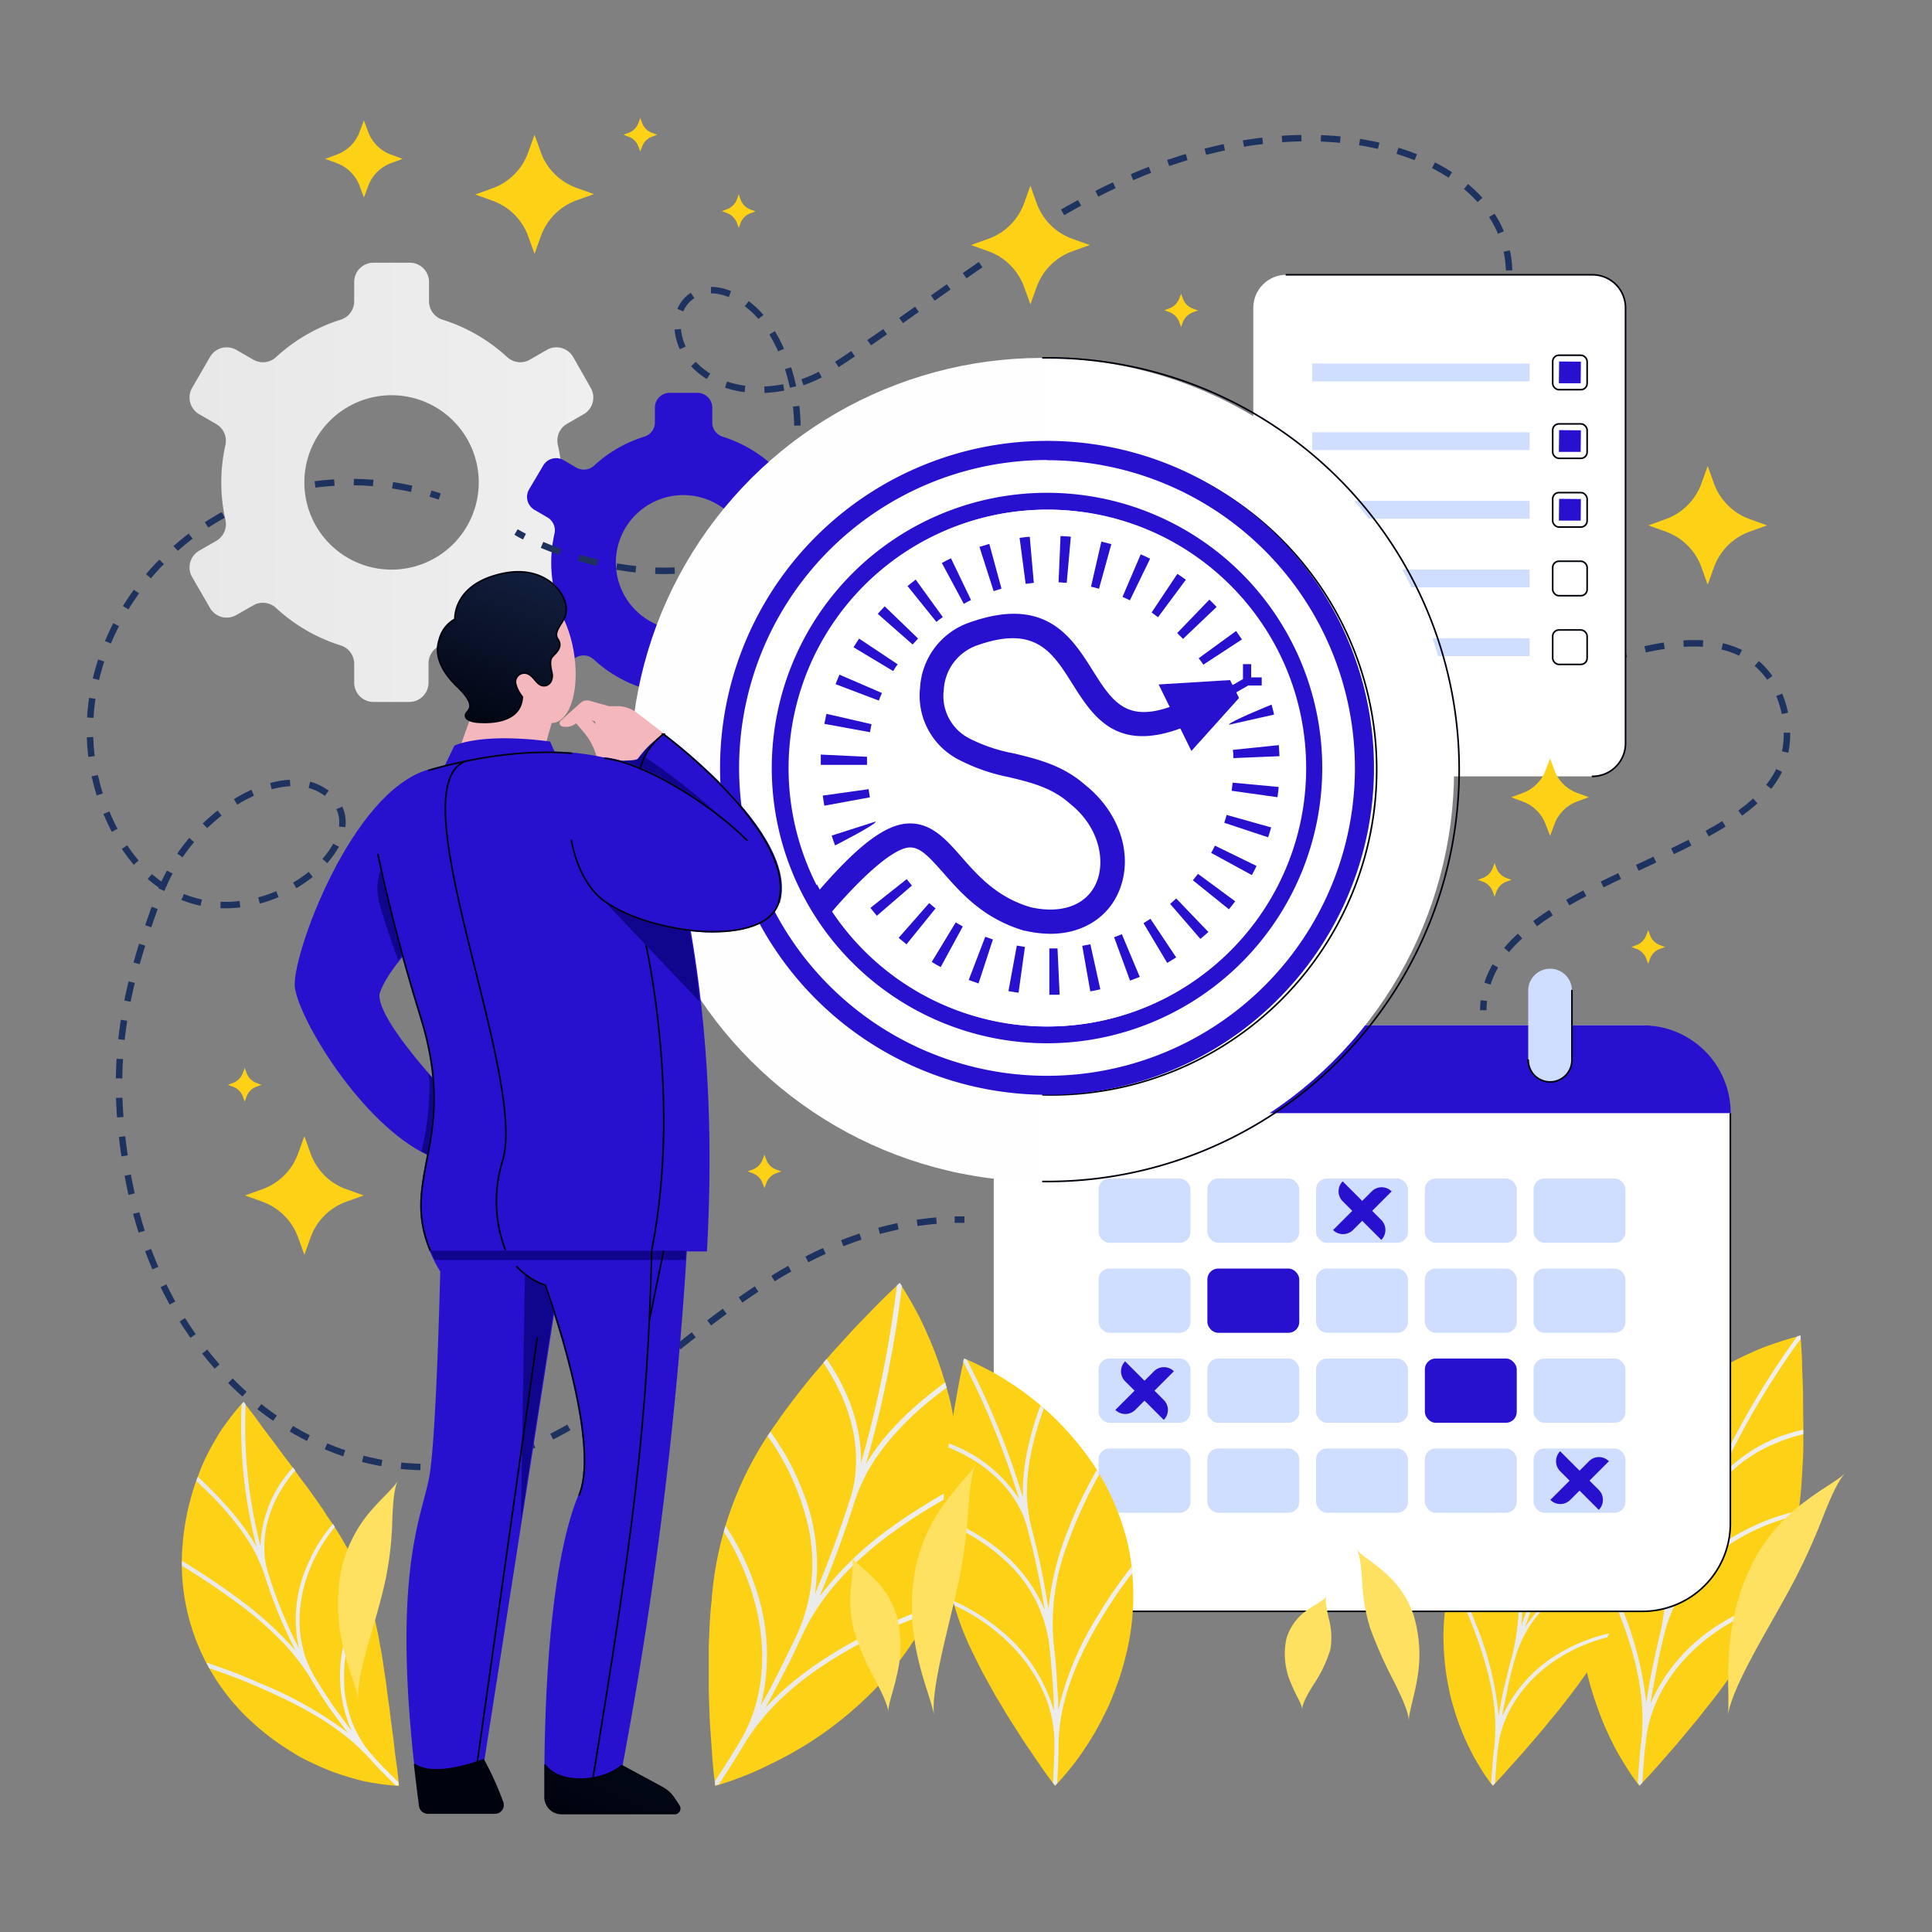 <svg xmlns="http://www.w3.org/2000/svg" xmlns:xlink="http://www.w3.org/1999/xlink" viewBox="0 0 300 300"><rect x="0" y="0" width="300" height="300" fill="#808080" stroke="none"/><defs><style>.cls-1{fill:#fcd116;}.cls-2{fill:url(#linear-gradient);}.cls-3{fill:url(#linear-gradient-2);}.cls-4{fill:url(#linear-gradient-3);}.cls-5{fill:url(#linear-gradient-4);}.cls-10,.cls-14,.cls-17,.cls-21,.cls-6,.cls-7{fill:none;}.cls-10,.cls-6,.cls-7{stroke:#1d325f;}.cls-10,.cls-12,.cls-14,.cls-15,.cls-17,.cls-6,.cls-7{stroke-miterlimit:10;}.cls-7{stroke-dasharray:3.02 3.02;}.cls-8{fill:url(#linear-gradient-5);}.cls-9{fill:#2811ce;}.cls-10{stroke-dasharray:3.02 3.02;}.cls-11,.cls-12,.cls-15{fill:#fff;}.cls-12,.cls-14,.cls-15,.cls-17,.cls-19,.cls-21,.cls-22,.cls-23{stroke:#00030e;}.cls-12,.cls-14,.cls-18,.cls-19,.cls-21,.cls-22,.cls-23{stroke-linecap:round;}.cls-12,.cls-14,.cls-15,.cls-17,.cls-18,.cls-19,.cls-21,.cls-22,.cls-23{stroke-width:0.25px;}.cls-13{fill:#cfdeff;}.cls-16{fill:url(#linear-gradient-6);}.cls-18{fill:#f4b7bc;stroke:#f4b7bc;}.cls-18,.cls-19,.cls-21,.cls-22,.cls-23{stroke-linejoin:round;}.cls-19{fill:url(#Gradiente_sem_nome_10);}.cls-20{fill:#10068e;}.cls-22{fill:url(#Gradiente_sem_nome_10-2);}.cls-23{fill:url(#Gradiente_sem_nome_10-3);}.cls-24{fill:url(#linear-gradient-7);}.cls-25{fill:#ffe161;}</style><linearGradient id="linear-gradient" x1="111.03" y1="238.28" x2="149.03" y2="238.28" gradientUnits="userSpaceOnUse"><stop offset="0" stop-color="#e8e8e9"/><stop offset="1" stop-color="#efefef"/></linearGradient><linearGradient id="linear-gradient-2" x1="28.26" y1="247.5" x2="61.94" y2="247.5" xlink:href="#linear-gradient"/><linearGradient id="linear-gradient-3" x1="246.05" y1="242.32" x2="279.99" y2="242.32" xlink:href="#linear-gradient"/><linearGradient id="linear-gradient-4" x1="225.42" y1="248.73" x2="255.66" y2="248.73" xlink:href="#linear-gradient"/><linearGradient id="linear-gradient-5" x1="29.43" y1="74.91" x2="92.17" y2="74.91" xlink:href="#linear-gradient"/><linearGradient id="linear-gradient-6" x1="97.89" y1="119.51" x2="225.78" y2="119.51" gradientTransform="matrix(0.16, 0.99, -0.99, 0.16, 253.29, -59.68)" gradientUnits="userSpaceOnUse"><stop offset="0" stop-color="#fefefe"/><stop offset="1" stop-color="#fff"/></linearGradient><linearGradient id="Gradiente_sem_nome_10" x1="88.91" y1="69.93" x2="72.44" y2="114.66" gradientUnits="userSpaceOnUse"><stop offset="0" stop-color="#1d325f"/><stop offset="1" stop-color="#00030e"/></linearGradient><linearGradient id="Gradiente_sem_nome_10-2" x1="145.86" y1="175.98" x2="91.8" y2="284.09" xlink:href="#Gradiente_sem_nome_10"/><linearGradient id="Gradiente_sem_nome_10-3" x1="126.72" y1="166.4" x2="72.66" y2="274.52" xlink:href="#Gradiente_sem_nome_10"/><linearGradient id="linear-gradient-7" x1="146.45" y1="244.13" x2="175.83" y2="244.13" xlink:href="#linear-gradient"/></defs><title>Convince your boss</title><g id="OBJECTS"><path class="cls-1" d="M146.32,246A47.5,47.5,0,0,1,137.08,261a55,55,0,0,1-5.91,5.6c-1,.82-2,1.6-3,2.31s-2,1.37-3,2a57,57,0,0,1-5.48,3,47.58,47.58,0,0,1-4.5,2c-2.56,1-4.12,1.39-4.12,1.39s-.24-1.63-.46-4.31c-.09-1.35-.2-2.95-.33-4.75s-.16-3.78-.23-5.91c0-1.07,0-2.16,0-3.27s0-2.27,0-3.43c.1-2.31.17-4.73.45-7.13a53.72,53.72,0,0,1,10.14-27.64c1.34-2,2.85-3.9,4.27-5.72.73-.91,1.47-1.79,2.2-2.64s1.42-1.68,2.13-2.48c1.44-1.58,2.76-3.05,4-4.36l3.32-3.41c1.9-1.9,3.14-3,3.14-3s.92,1.32,2.25,3.73a47.09,47.09,0,0,1,2.15,4.41,56,56,0,0,1,2.22,5.87c.34,1.09.67,2.23,1,3.43s.55,2.42.79,3.69a55.8,55.8,0,0,1,.88,8.09A47.61,47.61,0,0,1,146.32,246Z"/><path class="cls-2" d="M149,231.55l0-.94c-1.21.62-2.77,1.48-4.51,2.54s-3.74,2.3-5.72,3.75a51.22,51.22,0,0,0-11.52,11c2.07-4.87,3.89-9.84,5.5-14.88a21.9,21.9,0,0,1,1.19-2.95,23.6,23.6,0,0,1,1.46-2.72,35.74,35.74,0,0,1,3.63-4.78,53.41,53.41,0,0,1,4.06-4c1.36-1.18,2.72-2.21,3.91-3.1-.08-.27-.15-.55-.23-.82-3.83,2.82-9,7.09-12.32,12.72a178.52,178.52,0,0,0,5.6-27.67l-.33-.5h0l-.45.41a178.6,178.6,0,0,1-5.57,27.55c.12-6.59-2.77-12.47-5.36-16.15l-.5.59a30.88,30.88,0,0,1,2.37,4.09,27.5,27.5,0,0,1,1.92,5.1,22.56,22.56,0,0,1,.8,5.8,22.93,22.93,0,0,1-.2,3.07,20.45,20.45,0,0,1-.72,3.08c-1.61,5-3.42,10-5.48,14.81a30.69,30.69,0,0,0-1.62-15.31,42.45,42.45,0,0,0-2.67-5.85,45.08,45.08,0,0,0-2.61-4.07l-.44.67a38.53,38.53,0,0,1,5.88,12.34,26.6,26.6,0,0,1-1.17,18.17c-.89,1.92-1.83,3.81-2.77,5.71s-1.93,3.78-3,5.61a32,32,0,0,0-.91-18.58,38.87,38.87,0,0,0-4.58-9.33l-.25.93a36.77,36.77,0,0,1,2.46,4.51,39,39,0,0,1,2.69,7.82c1.37,6,1.32,13.66-2.67,20.28-1.23,2.11-2.58,4.14-3.89,6.19l.08.6.57-.17c1.32-2.06,2.67-4.1,3.91-6.21,4-6.59,10-11.05,15.7-14.37a85.94,85.94,0,0,1,7.87-4c2.29-1,4.16-1.69,5.16-2l.5-1.05a78.64,78.64,0,0,0-10.23,4.4c-5.11,2.61-11,6.25-15.73,11.39,1.06-1.84,2-3.76,3-5.63s1.89-3.81,2.78-5.74c2.85-6.1,7.41-10.73,12.06-14.44A82,82,0,0,1,149,231.55Z"/><path class="cls-1" d="M56.13,245A49.12,49.12,0,0,1,59,255.42c.37,1.73.57,3.55.86,5.25.12.86.22,1.73.33,2.58s.24,1.65.34,2.45c.18,1.64.41,3.13.58,4.52.08.7.16,1.37.23,2s.16,1.17.23,1.69c.28,2.08.39,3.4.39,3.4a32.17,32.17,0,0,1-3.43-.37c-.54-.08-1.14-.18-1.79-.31s-1.32-.32-2-.52a35.77,35.77,0,0,1-4.8-1.69c-.85-.38-1.73-.79-2.64-1.24s-1.77-1-2.68-1.58a38.24,38.24,0,0,1-5.38-4.11A33.27,33.27,0,0,1,28.3,240.59a38.43,38.43,0,0,1,1-6.69c.26-1.05.53-2.05.84-3s.68-1.87,1-2.73a32.67,32.67,0,0,1,2.27-4.55q.57-1,1.11-1.8c.38-.54.74-1,1.07-1.47a30.86,30.86,0,0,1,2.21-2.65s.84,1,2.08,2.71l1,1.38,1.21,1.59c.85,1.12,1.72,2.35,2.73,3.65.49.65,1,1.32,1.46,2s1.05,1.37,1.56,2.08c1,1.42,2.09,2.86,3,4.37A48.8,48.8,0,0,1,56.13,245Z"/><path class="cls-3" d="M52,237.11l-.31-.5a29.88,29.88,0,0,0-2.2,3,28,28,0,0,0-2.18,4.45A20.65,20.65,0,0,0,46.43,256a73.53,73.53,0,0,1-4.72-11.52,15.26,15.26,0,0,1-.57-2.43,17.76,17.76,0,0,1-.08-2.41,15.15,15.15,0,0,1,.84-4.51,17.29,17.29,0,0,1,1.79-3.83,18.61,18.61,0,0,1,2.16-2.95l-.35-.48a18.92,18.92,0,0,0-5.06,12.19,74.81,74.81,0,0,1-2.3-22l-.3-.37h0l-.32.35a75.36,75.36,0,0,0,2.32,22.18c-2.53-4.52-6.32-8.27-9.12-10.92l-.24.65c.86.84,1.88,1.78,2.89,2.83s2,2.19,3,3.41a38.65,38.65,0,0,1,2.72,3.94,18.81,18.81,0,0,1,1.1,2.2,19.32,19.32,0,0,1,.93,2.34,73.73,73.73,0,0,0,4.76,11.61,55.25,55.25,0,0,0-9.51-8.51c-1.58-1.19-3.16-2.25-4.56-3.16s-2.6-1.68-3.55-2.25v.78a114.2,114.2,0,0,1,9.82,6.68,52.47,52.47,0,0,1,5.52,4.91,26.43,26.43,0,0,1,2.52,2.86,26.75,26.75,0,0,1,2.23,3.23c.85,1.46,1.79,2.86,2.71,4.27l1.47,2c.49.69,1,1.37,1.53,2a60.58,60.58,0,0,0-13.59-7.68c-2.11-.93-4-1.7-5.53-2.24s-2.52-.92-2.91-1l.46.87c.81.29,2.37.79,4.26,1.54,1,.37,2,.81,3.09,1.27s2.3,1,3.49,1.56c4.83,2.29,10,5.17,14.08,9.66,1.26,1.47,2.68,2.79,4,4.16l.47,0,0-.48c-1.36-1.35-2.77-2.67-4-4.13a19,19,0,0,1-1.4-1.74c-.4-.62-.76-1.25-1.09-1.89a16.76,16.76,0,0,1-.86-1.95c-.23-.67-.42-1.34-.58-2s-.29-1.33-.39-2-.11-1.34-.13-2a20,20,0,0,1,.2-3.74,29,29,0,0,1,.71-3.33,25.47,25.47,0,0,1,1-2.79,22,22,0,0,1,1.8-3.5l-.21-.67a21.67,21.67,0,0,0-1.38,2.35,28,28,0,0,0-1.91,4.92,21.34,21.34,0,0,0,.92,14.4c-.54-.64-1-1.31-1.52-2l-1.46-2c-.91-1.4-1.84-2.79-2.69-4.23A18.81,18.81,0,0,1,47.31,257a22.78,22.78,0,0,1-.73-3.64,20.81,20.81,0,0,1,.61-6.9,23,23,0,0,1,2.25-5.59A24.12,24.12,0,0,1,52,237.11Z"/><path class="cls-1" d="M276.7,245.76a52.76,52.76,0,0,1-6,11.6c-1.14,1.8-2.44,3.51-3.64,5.16-.61.83-1.25,1.63-1.87,2.41s-1.2,1.54-1.8,2.27c-1.22,1.46-2.33,2.83-3.39,4.05l-2.8,3.2c-1.6,1.8-2.65,2.85-2.65,2.85a38.48,38.48,0,0,1-2.21-3.22,39.69,39.69,0,0,1-2.16-3.86A46.51,46.51,0,0,1,248,265c-.35-1-.69-2-1-3.07s-.57-2.17-.83-3.33a47.74,47.74,0,0,1-1-7.34,39.45,39.45,0,0,1,10.63-29.78,47.79,47.79,0,0,1,5.43-5c.93-.73,1.84-1.42,2.75-2s1.85-1.2,2.73-1.73a46.23,46.23,0,0,1,5-2.61,35.52,35.52,0,0,1,4.11-1.62c2.34-.79,3.75-1.1,3.75-1.1s.15,1.48.25,3.88c0,1.21.09,2.65.14,4.25s0,3.38.06,5.28c0,.95,0,1.92,0,2.9s0,2-.07,3c-.12,2-.2,4.18-.46,6.29A52.48,52.48,0,0,1,276.7,245.76Z"/><path class="cls-4" d="M279.15,235.3l.1-.7a38,38,0,0,0-4.14,1.19,36.09,36.09,0,0,0-5.22,2.4,26.22,26.22,0,0,0-9.86,9.59,126,126,0,0,1,4.72-13.36,18.22,18.22,0,0,1,1.29-2.53,20.3,20.3,0,0,1,1.66-2.19,19.21,19.21,0,0,1,4-3.45A22.49,22.49,0,0,1,276,224a26.6,26.6,0,0,1,4-1.3c0-.23,0-.46,0-.69a24.07,24.07,0,0,0-13.14,7.64,129.07,129.07,0,0,1,12.74-21.75c0-.35,0-.54,0-.54h0l-.52.13a130.1,130.1,0,0,0-12.81,21.87c1-5.8.12-11.74-.73-16l-.65.42c.26,1.32.55,2.84.76,4.45a50.43,50.43,0,0,1,.38,5.09,34.14,34.14,0,0,1-.36,5.39,21.94,21.94,0,0,1-.6,2.71,19.61,19.61,0,0,1-.91,2.71,125.89,125.89,0,0,0-4.74,13.43,49.83,49.83,0,0,0-1.63-14.27c-.51-2.15-1.12-4.17-1.71-5.94s-1.11-3.26-1.56-4.41l-.53.66a84.68,84.68,0,0,1,3.76,12.68,38.94,38.94,0,0,1,.13,16.94c-.46,1.86-.85,3.73-1.25,5.6s-.74,3.75-1,5.64a53.68,53.68,0,0,0-4.7-16.87,79.33,79.33,0,0,0-4.57-9l-.26,1c.47.83,1.39,2.39,2.39,4.42s2.18,4.53,3.23,7.3c2.12,5.57,3.89,12.06,3.15,18.92-.28,2.18-.4,4.38-.56,6.57l.32.43.38-.39c.16-2.18.28-4.36.56-6.53.74-6.9,5-12.33,9.3-15.73a32.12,32.12,0,0,1,6.27-3.87,29.62,29.62,0,0,1,4.26-1.67l.34-.78a33.2,33.2,0,0,0-8.45,3.78,27.4,27.4,0,0,0-11,12.48c.25-1.88.66-3.74,1-5.61s.79-3.72,1.24-5.57A23,23,0,0,1,268,240.2,32.4,32.4,0,0,1,279.15,235.3Z"/><path class="cls-1" d="M250.83,251.69a44.64,44.64,0,0,1-5.32,9.27c-1,1.44-2.11,2.81-3.13,4.15-.53.67-1.07,1.32-1.6,1.95s-1,1.26-1.53,1.85l-2.87,3.34-1.27,1.42L234,274.91c-1.33,1.5-2.21,2.39-2.21,2.39a31.12,31.12,0,0,1-1.87-2.7l-.89-1.48c-.29-.54-.6-1.14-.91-1.78a35.32,35.32,0,0,1-1.84-4.42c-.28-.83-.55-1.7-.81-2.62s-.45-1.85-.64-2.84a38.85,38.85,0,0,1-.67-6.27,32.47,32.47,0,0,1,10.39-24.89,38.16,38.16,0,0,1,4.93-3.94c.84-.55,1.65-1.08,2.47-1.55s1.64-.87,2.43-1.25a34.66,34.66,0,0,1,4.44-1.81c.68-.23,1.31-.43,1.9-.6s1.17-.29,1.68-.41a30.75,30.75,0,0,1,3.23-.57s0,1.25-.14,3.25c0,.5-.08,1.05-.12,1.64s-.08,1.24-.12,1.91c-.11,1.35-.23,2.82-.35,4.38-.07.78-.15,1.58-.25,2.39s-.15,1.67-.25,2.51c-.24,1.66-.42,3.43-.75,5.14A45,45,0,0,1,250.83,251.69Z"/><path class="cls-5" d="M253.34,243.27l.11-.57a29.7,29.7,0,0,0-3.51.72,28.6,28.6,0,0,0-4.47,1.68,21.1,21.1,0,0,0-8.65,7.56,88.18,88.18,0,0,1,4.53-11,16.55,16.55,0,0,1,1.22-2.05,15.81,15.81,0,0,1,1.52-1.73,15.29,15.29,0,0,1,3.51-2.62,18.17,18.17,0,0,1,3.74-1.59,20.6,20.6,0,0,1,3.43-.76l.06-.57a19.22,19.22,0,0,0-11.45,5.43,90,90,0,0,1,12.27-17.18v-.45h0l-.44.05a90.52,90.52,0,0,0-12.36,17.3,40,40,0,0,0,.52-13.45l-.58.31c.1,1.12.24,2.42.29,3.79s0,2.81-.05,4.3a29.58,29.58,0,0,1-.65,4.5,24.69,24.69,0,0,1-1.56,4.46,86.93,86.93,0,0,0-4.56,11,45.44,45.44,0,0,0-.74-12.07c-.3-1.84-.71-3.58-1.09-5.11s-.72-2.82-1-3.82l-.49.54a83.07,83.07,0,0,1,2.42,10.91,35.22,35.22,0,0,1-.55,14.25c-.44,1.54-.8,3.11-1.18,4.66s-.69,3.14-.92,4.72a49.2,49.2,0,0,0-3.55-14.33,75.21,75.21,0,0,0-3.46-7.78l-.27.87c.35.73,1.06,2.09,1.83,3.85s1.65,3.91,2.45,6.28c1.61,4.77,3,10.24,2.31,16-.24,1.83-.33,3.67-.47,5.51l.28.36.31-.33c.14-1.83.22-3.66.47-5.47.65-5.79,4.31-10.27,8-13a25.34,25.34,0,0,1,5.36-3,24.88,24.88,0,0,1,3.6-1.19l.32-.62a26.54,26.54,0,0,0-7.19,2.76,21.9,21.9,0,0,0-9.44,10.14c.23-1.57.61-3.12.91-4.69s.74-3.1,1.18-4.63a18.42,18.42,0,0,1,8.44-10.65A25.34,25.34,0,0,1,253.34,243.27Z"/><path class="cls-6" d="M68.28,77.09c-.48-.16-1-.3-1.43-.44"/><path class="cls-7" d="M63.92,75.9c-32.75-7.25-59,24.57-47,51.22,13,28.85,46.94,3.42,32.94-4.51-7-4-20.42,3.94-25,16.08-5.8,15.39-8.23,27.18-4.81,44.92,6.92,35.78,41,57,72,35.69,15.62-10.72,31.09-28.44,54.65-29.86"/><path class="cls-6" d="M148.24,189.38c.5,0,1,0,1.51,0"/><path class="cls-8" d="M87.27,74.91a26.43,26.43,0,0,0-.64-5.8A3,3,0,0,1,88,65.84l2.63-1.52a3,3,0,0,0,1.1-4.09L89,55.43a3,3,0,0,0-4.09-1.1l-2.63,1.52a3,3,0,0,1-3.54-.41,26.4,26.4,0,0,0-10-5.79,3,3,0,0,1-2.12-2.86v-3a3,3,0,0,0-3-3H58a3,3,0,0,0-3,3v3a3,3,0,0,1-2.12,2.86,26.47,26.47,0,0,0-10,5.79,3,3,0,0,1-3.54.41L36.7,54.33a3,3,0,0,0-4.09,1.1l-2.78,4.8a3,3,0,0,0,1.1,4.09l2.63,1.52A3,3,0,0,1,35,69.11,26.56,26.56,0,0,0,35,80.7,3,3,0,0,1,33.56,84l-2.63,1.51a3,3,0,0,0-1.1,4.09l2.78,4.81a3,3,0,0,0,4.09,1.09L39.33,94a3,3,0,0,1,3.54.41,26.5,26.5,0,0,0,10,5.8A3,3,0,0,1,55,103v3a3,3,0,0,0,3,3h5.54a3,3,0,0,0,3-3v-3a3,3,0,0,1,2.12-2.86,26.42,26.42,0,0,0,10-5.8A3,3,0,0,1,82.27,94l2.63,1.52A3,3,0,0,0,89,94.39l2.78-4.81a3,3,0,0,0-1.1-4.09L88,84a3,3,0,0,1-1.41-3.28A26.28,26.28,0,0,0,87.27,74.91ZM60.8,88.45A13.54,13.54,0,1,1,74.34,74.91,13.54,13.54,0,0,1,60.8,88.45Z"/><path class="cls-9" d="M126.56,87.35a20.64,20.64,0,0,0-.49-4.48,2.3,2.3,0,0,1,1.09-2.53l2-1.17A2.31,2.31,0,0,0,130,76l-2.15-3.72a2.32,2.32,0,0,0-3.16-.84l-2,1.17A2.31,2.31,0,0,1,120,72.3a20.5,20.5,0,0,0-7.76-4.48,2.32,2.32,0,0,1-1.64-2.21V63.26A2.31,2.31,0,0,0,108.24,61H104a2.3,2.3,0,0,0-2.31,2.31v2.35A2.31,2.31,0,0,1,100,67.82a20.39,20.39,0,0,0-7.75,4.48,2.33,2.33,0,0,1-2.74.32l-2-1.17a2.32,2.32,0,0,0-3.16.84L82.15,76A2.32,2.32,0,0,0,83,79.17l2,1.17a2.32,2.32,0,0,1,1.1,2.53,20.32,20.32,0,0,0,0,9A2.32,2.32,0,0,1,85,94.36l-2,1.18a2.32,2.32,0,0,0-.85,3.16l2.15,3.71a2.31,2.31,0,0,0,3.16.85l2-1.18a2.33,2.33,0,0,1,2.74.32,20.26,20.26,0,0,0,7.75,4.48,2.32,2.32,0,0,1,1.65,2.21v2.35a2.31,2.31,0,0,0,2.31,2.32h4.29a2.32,2.32,0,0,0,2.32-2.32v-2.35a2.33,2.33,0,0,1,1.64-2.21A20.37,20.37,0,0,0,120,102.4a2.31,2.31,0,0,1,2.73-.32l2,1.18a2.31,2.31,0,0,0,3.16-.85L130,98.7a2.31,2.31,0,0,0-.85-3.16l-2-1.18a2.3,2.3,0,0,1-1.09-2.53A20.64,20.64,0,0,0,126.56,87.35ZM106.1,97.82a10.47,10.47,0,1,1,10.47-10.47A10.46,10.46,0,0,1,106.1,97.82Z"/><path class="cls-6" d="M80.13,82.61c.4.24.84.48,1.31.72"/><path class="cls-10" d="M84.17,84.61c9.17,3.87,24.5,6.7,32.4,0,9.22-7.83,9.35-25,2.12-34.74-2.74-3.68-8.22-6.57-11.7-3.58-3,2.6-1.9,7.79,1,10.56,5.46,5.29,14.79,4.44,21.16.28C149.75,43.67,166.86,28,189.75,22.94c28.12-6.23,51.35,7.73,42.79,27.74-3.86,9-7.89,18.17-9,27.9s2.95,21.17,12.3,24.13c5.94,1.87,12.31-.11,18.37-1.59s13-2.28,18,1.44S279,114.31,276.08,120c-7,13.44-41.69,17.2-45.42,33.89"/><path class="cls-6" d="M230.41,155.37a14.76,14.76,0,0,0-.08,1.5"/><rect class="cls-11" x="194.61" y="42.67" width="57.79" height="77.88" rx="5.13"/><path class="cls-12" d="M199.74,42.67h47.54a5.13,5.13,0,0,1,5.13,5.13v67.62a5.13,5.13,0,0,1-5.13,5.13"/><rect class="cls-13" x="203.75" y="56.45" width="33.77" height="2.77"/><rect class="cls-13" x="203.75" y="67.12" width="33.77" height="2.77"/><rect class="cls-13" x="203.75" y="77.78" width="33.77" height="2.77"/><rect class="cls-13" x="203.75" y="88.44" width="33.77" height="2.77"/><rect class="cls-13" x="203.75" y="99.11" width="33.77" height="2.77"/><rect class="cls-14" x="241.1" y="55.16" width="5.35" height="5.35" rx="0.97"/><rect class="cls-14" x="241.1" y="65.82" width="5.35" height="5.35" rx="0.97"/><rect class="cls-14" x="241.1" y="76.49" width="5.35" height="5.35" rx="0.97"/><rect class="cls-14" x="241.1" y="87.15" width="5.35" height="5.35" rx="0.97"/><rect class="cls-14" x="241.1" y="97.82" width="5.35" height="5.35" rx="0.97"/><polygon class="cls-9" points="242.06 59.51 242.1 56.13 245.48 56.16 245.45 59.51 242.06 59.51"/><polygon class="cls-9" points="242.06 70.17 242.1 66.79 245.48 66.82 245.45 70.17 242.06 70.17"/><polygon class="cls-9" points="242.06 80.84 242.1 77.46 245.48 77.49 245.45 80.84 242.06 80.84"/><rect class="cls-11" x="154.31" y="159.21" width="114.38" height="91.01" rx="13.64"/><path class="cls-15" d="M268.69,172.85v63.72a13.64,13.64,0,0,1-13.64,13.64H168a13.64,13.64,0,0,1-13.64-13.64"/><path class="cls-9" d="M154.31,172.85A13.64,13.64,0,0,1,168,159.21h87.1a13.64,13.64,0,0,1,13.64,13.64Z"/><rect class="cls-13" x="170.59" y="183" width="14.27" height="9.98" rx="1.68"/><rect class="cls-13" x="187.48" y="183" width="14.27" height="9.98" rx="1.68"/><rect class="cls-13" x="204.36" y="183" width="14.27" height="9.98" rx="1.68"/><rect class="cls-13" x="221.25" y="183" width="14.27" height="9.98" rx="1.68"/><rect class="cls-13" x="238.13" y="183" width="14.27" height="9.98" rx="1.68"/><rect class="cls-13" x="170.59" y="196.98" width="14.27" height="9.98" rx="1.68"/><rect class="cls-9" x="187.48" y="196.98" width="14.27" height="9.98" rx="1.68"/><rect class="cls-13" x="204.36" y="196.98" width="14.27" height="9.98" rx="1.68"/><rect class="cls-13" x="221.25" y="196.98" width="14.27" height="9.98" rx="1.68"/><rect class="cls-13" x="238.13" y="196.98" width="14.27" height="9.98" rx="1.68"/><rect class="cls-13" x="170.59" y="210.95" width="14.27" height="9.98" rx="1.68"/><rect class="cls-13" x="187.48" y="210.95" width="14.27" height="9.98" rx="1.68"/><rect class="cls-13" x="204.36" y="210.95" width="14.27" height="9.98" rx="1.68"/><rect class="cls-9" x="221.25" y="210.95" width="14.27" height="9.98" rx="1.68"/><rect class="cls-13" x="238.13" y="210.95" width="14.27" height="9.98" rx="1.68"/><rect class="cls-13" x="170.59" y="224.92" width="14.27" height="9.98" rx="1.68"/><rect class="cls-13" x="187.48" y="224.92" width="14.27" height="9.98" rx="1.68"/><rect class="cls-13" x="204.36" y="224.92" width="14.27" height="9.98" rx="1.68"/><rect class="cls-13" x="221.25" y="224.92" width="14.27" height="9.98" rx="1.68"/><rect class="cls-13" x="238.13" y="224.92" width="14.27" height="9.98" rx="1.68"/><path class="cls-13" d="M240.7,168h0a3.4,3.4,0,0,1-3.4-3.4V153.81a3.4,3.4,0,0,1,3.4-3.39h0a3.39,3.39,0,0,1,3.39,3.39V164.6A3.4,3.4,0,0,1,240.7,168Z"/><path class="cls-14" d="M244.09,153.81V164.6a3.4,3.4,0,0,1-3.39,3.4h0a3.4,3.4,0,0,1-3.4-3.4"/><path class="cls-9" d="M214.49,192.53h0l-6-6a2.19,2.19,0,0,1,0-3.09h0l6,6A2.2,2.2,0,0,1,214.49,192.53Z"/><path class="cls-9" d="M207,191h0l6-6a2.17,2.17,0,0,1,3.09,0h0l-6,6A2.2,2.2,0,0,1,207,191Z"/><path class="cls-9" d="M180.71,220.48h0l-6-6a2.19,2.19,0,0,1,0-3.09h0l6,6A2.18,2.18,0,0,1,180.71,220.48Z"/><path class="cls-9" d="M173.19,218.93h0l6-6a2.19,2.19,0,0,1,3.09,0h0l-6,6A2.2,2.2,0,0,1,173.19,218.93Z"/><path class="cls-9" d="M248.26,234.45h0l-6-6a2.2,2.2,0,0,1,0-3.1h0l6,6A2.2,2.2,0,0,1,248.26,234.45Z"/><path class="cls-9" d="M240.74,232.9h0l6-6a2.17,2.17,0,0,1,3.09,0h0l-6,6A2.17,2.17,0,0,1,240.74,232.9Z"/><circle class="cls-16" cx="161.83" cy="119.51" r="63.95" transform="translate(17.48 259.64) rotate(-80.59)"/><path class="cls-17" d="M161.83,69a50.52,50.52,0,1,1,0,101"/><path class="cls-17" d="M161.83,55.57a63.95,63.95,0,1,1,0,127.89"/><circle class="cls-11" cx="162.58" cy="119.26" r="49.28"/><path class="cls-9" d="M162.58,170a50.77,50.77,0,1,1,35.9-14.87A50.41,50.41,0,0,1,162.58,170Zm0-98.57a47.81,47.81,0,1,0,47.81,47.8A47.85,47.85,0,0,0,162.58,71.46Z"/><g id="path13"><polygon class="cls-9" points="193.03 106.86 192.6 106.11 195.06 104.69 195.06 102.32 195.93 102.32 195.93 104.5 197.68 104.5 197.68 105.38 195.62 105.38 193.03 106.86"/></g><g id="path17"><path class="cls-9" d="M163,146.42a18.62,18.62,0,0,1-4.15-.49l-.1,0c-6.66-1.94-10.33-6.1-13.28-9.45-2.41-2.74-3.87-4.29-5.71-4.29h0c-2.57,0-6.52,3.11-12.06,9.48l-2.63-2.29c6.5-7.47,10.89-10.66,14.68-10.68h0c3.5,0,5.85,2.66,8.33,5.48,2.78,3.15,5.93,6.72,11.58,8.39,5.17,1.16,9.29-.32,11-4s.81-9.58-4.42-13.69l-.07,0c-3-2.59-6.43-3.44-10.1-4.34a30.64,30.64,0,0,1-8.25-2.9A11.66,11.66,0,0,1,141.68,106a11.91,11.91,0,0,1,8.13-10.6c12.29-4.33,16.55,2.44,20,7.87,3.86,6.13,6.65,10.56,19.39,3.06l1.77,3c-15.66,9.21-20.15,2.08-24.11-4.21-3.33-5.28-6.21-9.84-15.94-6.41a8.47,8.47,0,0,0-5.75,7.58,8.14,8.14,0,0,0,4.35,8.27l.08,0a27.34,27.34,0,0,0,7.36,2.55c3.91,1,7.94,2,11.53,5.07,5.95,4.7,8.17,12.06,5.38,17.9C172.28,143.38,168.7,146.42,163,146.42Z"/></g><g id="path19"><path class="cls-9" d="M181.28,105.66l5.1,10.35,7.5-8.38L192.53,105Z"/></g><g id="circle15"><path class="cls-9" d="M162.58,162a42.74,42.74,0,1,1,42.74-42.74A42.79,42.79,0,0,1,162.58,162Zm0-82.86a40.13,40.13,0,1,0,40.13,40.12A40.17,40.17,0,0,0,162.58,79.14Z"/></g><g id="circle15-2" data-name="circle15"><path class="cls-9" d="M163.39,155.89h-.93l0-4.36h.75Zm2.78-.16-.43-4.35c.28,0,.55,0,.82-.09l.53,4.33Zm-6.48.06-.93-.09.45-4.34.82.08Zm10.14-.61L169,150.9l.8-.17,1,4.26Zm-13.82.13c-.31-.06-.61-.11-.91-.18l.89-4.27.8.16Zm17.42-1.05-1.29-4.16.78-.25,1.39,4.13Zm-21,.2c-.3-.08-.6-.17-.89-.27l1.31-4.15.79.23ZM176.92,153l-1.71-4,.75-.33,1.8,4Zm-28,.26-.86-.36,1.74-4,.75.32Zm31.37-1.88-2.11-3.82.71-.4,2.2,3.76C180.79,151.07,180.52,151.22,180.25,151.37Zm-34.74.32-.81-.45,2.13-3.8.72.39Zm37.88-2.27-2.47-3.59.66-.47,2.57,3.52Zm-41.07.37-.76-.52,2.5-3.57.68.46Zm44-2.63-2.83-3.32.61-.54,2.92,3.25Zm-47,.42c-.24-.19-.48-.39-.71-.6l2.86-3.29.62.52Zm49.69-3-3.15-3,.56-.6,3.23,2.94C189.46,144.16,189.25,144.39,189,144.61Zm-52.43.48c-.22-.22-.44-.44-.65-.67l3.17-3,.57.58Zm54.86-3.28L188,139.12l.49-.65,3.5,2.6C191.84,141.32,191.65,141.57,191.46,141.81Zm-57.34.52c-.2-.24-.39-.48-.57-.73l3.45-2.66.51.64Zm59.47-3.55-3.68-2.34.42-.69,3.75,2.23C193.92,138.25,193.76,138.52,193.59,138.78ZM133,138.61c.41-.43,2.1-2.35,2.1-2.35.14.23.29.46.44.69Zm62.37-3.07-3.9-1.94c.12-.25.24-.49.35-.74l4,1.84C195.69,135,195.55,135.26,195.41,135.54Zm-65.35.6-.42-.83,3.92-1.91c.12.25.24.49.37.73Zm66.84-4-4.09-1.53c.1-.26.19-.51.28-.77l4.12,1.43Zm-68.38.64c-.12-.29-.22-.58-.33-.86l3.33-1.24Zm69.5-4.18-4.22-1.1c.07-.27.14-.53.2-.8l4.25,1C198.17,128,198.1,128.29,198,128.59Zm-70.69.66c-.09-.29-.17-.59-.24-.89l4.22-1.08.21.79ZM198.78,125l-4.31-.68.12-.8,4.32.56C198.87,124.35,198.83,124.66,198.78,125Zm-72.28.68-.15-.92,4.32-.64c0,.27.08.54.13.81Zm72.67-4.37-4.36-.23c0-.27,0-.55,0-.82l4.36.13Zm-73.12.69q0-.46-.06-.93l4.36-.2c0,.27,0,.54.05.81Zm68.77-4.19c0-.28,0-.55,0-.82l4.36-.31c0,.31,0,.62.05.93Zm-64.5.6-4.36-.12c0-.31,0-.62,0-.93l4.35.24Zm64.19-3.85c0-.27-.08-.55-.13-.82l4.3-.74c0,.31.1.61.14.91Zm-63.94.59-4.32-.55c0-.31.08-.62.13-.92l4.31.66C130.64,114.57,130.61,114.84,130.57,115.11Zm63.3-3.8-.21-.79,4.2-1.17.24.89Zm-62.72.59-4.25-1c.07-.3.15-.6.23-.9l4.22,1.09C131.28,111.37,131.21,111.63,131.15,111.9Zm.91-3.14-4.13-1.42c.1-.29.21-.59.32-.88l4.08,1.53Zm1.22-3-4-1.84c.13-.28.26-.56.4-.83l3.91,1.92C133.51,105.23,133.39,105.48,133.28,105.73Zm56.78-3.41c-.14-.23-.29-.46-.44-.68l3.65-2.39c.17.26.34.52.5.78Zm-55.26.51-3.75-2.22.48-.8,3.7,2.32C135.08,102.36,134.94,102.6,134.8,102.83Zm53.41-3.19L187.7,99l3.39-2.75c.2.24.39.49.58.73Zm-51.6.47-3.51-2.6c.18-.25.37-.49.56-.73l3.44,2.67Zm49.48-3-.57-.59,3.1-3.07.64.66Zm-47.41.43-3.23-2.93.63-.68,3.16,3C139.05,97.17,138.86,97.37,138.68,97.58Zm45-2.7-.62-.53L185.88,91l.71.6ZM141,95.27,138.08,92l.69-.61,2.84,3.31Zm40.16-2.4-.68-.47,2.43-3.62.76.52Zm-37.63.34L141,89.69l.76-.54,2.48,3.59Zm34.86-2.09-.72-.39,2.05-3.85.81.44Zm-32.13.29-2.21-3.76.81-.46L147,91Zm29.21-1.75-.76-.31,1.64-4,.86.36Zm-26.32.25-1.81-4,.84-.37,1.72,4Zm23.26-1.4-.79-.24,1.22-4.19.89.27Zm-20.23.19-1.4-4.13.88-.29L153,88.45Zm17.06-1-.8-.16.79-4.29c.31.06.61.11.91.18Zm-13.91.13-1-4.25.91-.2.86,4.28ZM166,87.17l-.81-.08.34-4.34.93.08Zm-7.47.07L158,82.91l.93-.1.43,4.34Zm4.2-.25h-.95l-.09-4.36h1.07Z"/></g><circle class="cls-11" cx="162.7" cy="119.26" r="40.12"/><g id="path13-2" data-name="path13"><polygon class="cls-9" points="191.33 107.62 190.92 106.91 193.23 105.58 193.23 103.36 194.05 103.36 194.05 105.41 195.69 105.41 195.69 106.22 193.75 106.22 191.33 107.62"/><path class="cls-9" d="M191.24,107.93l-.63-1.1,2.4-1.38v-2.32h1.27v2.05h1.64v1.27h-2.11Zm0-.94.18.32,2.28-1.31h1.77v-.37h-1.64v-2h-.36v2.12Z"/></g><g id="path17-2" data-name="path17"><path class="cls-9" d="M163.14,144.76a17.93,17.93,0,0,1-3.89-.46l-.1,0c-6.25-1.82-9.69-5.73-12.46-8.87-2.27-2.57-3.64-4-5.37-4h0c-2.41,0-7,3.91-12.18,9.89l-1.73-2.9c6.1-7,10.35-10.25,13.9-10.26h0c3.3,0,5.5,2.49,7.82,5.13,2.61,3,5.57,6.32,10.88,7.88,4.85,1.09,8.72-.3,10.35-3.71s.75-9-4.16-12.85l-.07-.06c-2.77-2.43-6-3.22-9.47-4.07a28.46,28.46,0,0,1-7.74-2.72,10.94,10.94,0,0,1-5.82-10.94,11.18,11.18,0,0,1,7.64-9.94c11.54-4.07,15.54,2.28,18.76,7.38,3.62,5.75,6.24,9.91,18.2,2.88l1.66,2.82c-14.7,8.64-18.91,1.95-22.64-4-3.12-5-5.82-9.24-14.95-6a8,8,0,0,0-5.4,7.12,7.62,7.62,0,0,0,4.08,7.76l.08,0a25.41,25.41,0,0,0,6.91,2.39c3.66.9,7.45,1.83,10.82,4.76,5.59,4.41,7.67,11.32,5,16.81C171.85,141.9,168.48,144.76,163.14,144.76Z"/><path class="cls-9" d="M163.14,145h0a17.84,17.84,0,0,1-3.94-.47l-.11,0c-6.32-1.84-9.79-5.78-12.57-8.94-2.23-2.52-3.57-4-5.2-4-2.22,0-6.6,3.58-12,9.81l-.2.24-2-3.32.11-.12c6.29-7.24,10.5-10.33,14.07-10.34,3.42,0,5.65,2.53,8,5.21,2.58,2.94,5.52,6.27,10.76,7.81,4.73,1.06,8.51-.28,10.08-3.59s.73-8.79-4.09-12.57l-.07-.06c-2.74-2.4-6-3.19-9.39-4a28.92,28.92,0,0,1-7.8-2.74,11.16,11.16,0,0,1-5.92-11.16,11.39,11.39,0,0,1,7.8-10.14c11.69-4.12,15.75,2.31,19,7.48,1.79,2.84,3.33,5.29,5.86,6.14,2.75.93,6.58-.13,12-3.34l.2-.11,1.89,3.21-.2.12c-14.88,8.75-19.16,2-22.94-4-3.07-4.87-5.72-9.08-14.69-5.93a7.75,7.75,0,0,0-5.24,6.93,7.39,7.39,0,0,0,3.95,7.53l.09.05A25.53,25.53,0,0,0,157.5,117c3.69.9,7.51,1.84,10.92,4.81,5.66,4.47,7.77,11.5,5.11,17.08C171.72,142.71,167.83,145,163.14,145Zm-21.83-13.84c1.84,0,3.24,1.48,5.55,4.1,2.75,3.12,6.17,7,12.35,8.8l.09,0a17.51,17.51,0,0,0,3.84.45c4.51,0,8.24-2.18,10-5.82,2.56-5.39.51-12.18-5-16.53-3.34-2.9-7.1-3.83-10.74-4.72a26.09,26.09,0,0,1-7-2.41l-.07,0a7.83,7.83,0,0,1-4.2-8,8.2,8.2,0,0,1,5.56-7.32c9.3-3.27,12,1.08,15.22,6.12,1.87,3,3.81,6,7.09,7.34,3.72,1.47,8.64.38,15-3.35l-1.43-2.43c-5.48,3.19-9.36,4.23-12.22,3.26-2.68-.9-4.26-3.41-6.09-6.32-3.18-5-7.13-11.3-18.49-7.3a11,11,0,0,0-7.49,9.75A10.73,10.73,0,0,0,149,117.5a28.55,28.55,0,0,0,7.69,2.7c3.48.85,6.76,1.66,9.57,4.12l.07.05c5,3.93,5.9,9.58,4.21,13.13s-5.63,4.95-10.6,3.84c-5.39-1.59-8.37-5-11-8-2.29-2.61-4.46-5.06-7.65-5.06-3.42,0-7.5,3-13.64,10l1.49,2.49C132.44,137.13,138.17,131.15,141.31,131.15Z"/></g><g id="path19-2" data-name="path19"><path class="cls-9" d="M180.29,106.49l4.79,9.72,7-7.87-1.26-2.5Z"/><path class="cls-9" d="M185,116.61l-5.09-10.33L191,105.6l1.4,2.78Zm-4.38-9.91,4.49,9.1,6.71-7.5-1.13-2.22Z"/></g><path class="cls-9" d="M164.54,154.46l-1.6,0,0-7.19c.42,0,.84,0,1.27,0Zm4.76-.52-1.25-7.07,1.26-.25,1.55,7C170.34,153.74,169.82,153.85,169.3,153.94Zm-11.14.21c-.53-.07-1-.15-1.57-.25l1.3-7.07,1.26.21Zm17.31-1.88L173,145.54l1.2-.48,2.78,6.63C176.46,151.89,176,152.08,175.47,152.27Zm-23.53.44c-.51-.17-1-.35-1.52-.54l2.57-6.71c.39.15.79.29,1.19.42Zm29.3-3.19-3.68-6.17c.37-.22.73-.45,1.08-.68l4,6Zm-35.17.65c-.47-.25-.93-.52-1.39-.8l3.72-6.14c.36.22.73.43,1.1.63Zm40.33-4.37-4.7-5.44.94-.85,5,5.21C187.2,145.09,186.8,145.45,186.4,145.8Zm-45.64.83c-.42-.33-.82-.67-1.22-1l4.74-5.4c.32.28.65.56,1,.82Zm50.07-5.43-5.6-4.51c.27-.33.53-.67.79-1l5.78,4.26C191.49,140.36,191.17,140.79,190.83,141.2Zm-54.67,1q-.53-.6-1-1.23l5.63-4.46c.26.33.53.66.81,1Zm58.22-6.32-6.31-3.44c.2-.37.4-.75.58-1.13l6.46,3.15C194.88,135,194.63,135.42,194.38,135.89Zm2.54-5.86-6.82-2.26c.13-.4.26-.81.37-1.22l6.92,1.94C197.24,129,197.09,129.52,196.92,130Zm-67.25,1.25c-.19-.5-.36-1-.53-1.52l6.85-2.19C136.12,128,129.67,131.28,129.67,131.28Zm68.7-7.48-7.12-1c.06-.41.11-.84.15-1.26l7.15.67C198.51,122.74,198.44,123.27,198.37,123.8ZM128,125.11c-.09-.52-.17-1-.24-1.57l7.12-1c.06.43.12.85.2,1.27Zm70.69-7.69-7.18.3c0-.43,0-.85-.08-1.28l7.15-.74v.13C198.62,116.36,198.66,116.89,198.68,117.42Zm-64.05,1.35h-7.19c0-.53,0-1.07,0-1.6l7.18.34C134.64,117.92,134.63,118.35,134.63,118.77Zm56.19-6.23c-.1-.42,6.62-3.13,6.62-3.13.14.51.27,1,.39,1.55Zm-55.73,1.16L128,112.4q.15-.78.33-1.56l7,1.61C135.25,112.86,135.17,113.28,135.09,113.7Zm1.37-4.91-6.72-2.55c.19-.5.39-1,.6-1.48l6.6,2.85C136.77,108,136.61,108.39,136.46,108.79Zm50.38-5.58c-.23-.35-.47-.7-.72-1l5.81-4.23c.31.43.61.87.91,1.31Zm-48.15,1-6.16-3.7c.28-.46.56-.91.86-1.35l6,4C139.13,103.48,138.91,103.84,138.69,104.2Zm45-5c-.3-.31-.6-.61-.91-.91l5-5.19c.39.37.76.75,1.13,1.13Zm-42,.86-5.4-4.75q.52-.6,1.08-1.17l5.18,5C142.27,99.45,142,99.77,141.7,100.09Zm38.12-4.23c-.34-.25-.69-.49-1-.73l4-6c.45.29.89.6,1.32.91Zm-34.43.71L140.92,91c.41-.34.84-.66,1.27-1l4.21,5.82C146.06,96.05,145.72,96.3,145.39,96.57Zm30.06-3.33c-.38-.19-.76-.37-1.15-.53l2.83-6.61c.49.21,1,.44,1.46.67Zm-25.8.53-3.4-6.33c.46-.26.94-.5,1.42-.73l3.11,6.48C150.4,93.37,150,93.56,149.65,93.77Zm21-2.33c-.41-.12-.83-.22-1.24-.32l1.61-7c.52.12,1,.25,1.55.39Zm-16.37.34-2.19-6.84,1.53-.46,1.89,6.94Q154.93,91.59,154.32,91.78Zm11.36-1.26c-.42,0-.85-.07-1.27-.09l.31-7.17c.54,0,1.07.06,1.6.1Zm-6.38.14-.94-7.12c.52-.07,1-.13,1.58-.18l.63,7.16C160.15,90.56,159.72,90.6,159.3,90.66Z"/><polygon class="cls-18" points="70.66 118.56 74.77 107 87.02 107 84.25 116.82 70.66 118.56"/><circle class="cls-18" cx="79.02" cy="100.44" r="9.4" transform="translate(-36.89 154.27) rotate(-76.72)"/><path class="cls-18" d="M87.45,96.29c2.18,4.42,2.54,11.52.29,14.6s-5.21-.24-5.86-1.9c0,0-2-1.85-1.72-3.31.38-1.71,2.59-1.46,2.9.41"/><path class="cls-19" d="M82.08,104.68c1,.52,1.38,2,2.62,1.78.92-.17,1.18-1.28,1-2s-.39-1.87,0-2.39,1.83-1.52.94-2.8,1-2.53,1.24-4.06c.5-2.78-3-7.48-9.55-6.21-8.07,1.57-7.69,7.14-7.69,7.14a5,5,0,0,0-2.43,3.16c-.74,2.2.06,4.68,2.77,7.3s2.06,3.39,1.52,4-.18,1.43,1.85,1.55,6.54,0,6.76-3.94a5.44,5.44,0,0,1-1-1.88A1.38,1.38,0,0,1,82.08,104.68Z"/><path class="cls-9" d="M70.55,115.8c.15-.1,2.43-1.16,7.8-1.16a53.2,53.2,0,0,1,7,.5h.07l.8,1.8-17.25,2.13Z"/><path class="cls-18" d="M98.81,110.78a4.81,4.81,0,0,0-2.87-1H94.53l-3-.85a1.33,1.33,0,0,0-1.27.29c-.84.74-2.4,2.14-3.17,2.85-.18.17,0,.55.22.6a2.34,2.34,0,0,0,2-.4l.17-.13,1.26,1.48a9.66,9.66,0,0,1,1.81,3.18c1.65,4.83,4.77,4.2,6.53,5.48L103,114C101.22,112.61,99.77,111.5,98.81,110.78Zm-7.48.77,1.18.39.18.84Z"/><path class="cls-20" d="M99.09,117.76c-.43.54-2.86.11-5.53.8v.35c1.72,2.59,4.09,2.35,5.54,3.41L103,114A15.16,15.16,0,0,0,99.09,117.76Z"/><path class="cls-9" d="M66.4,179.36c-10.32-4.92-19.91-21-20.61-26-.64-4.62,8.8-30.66,20.78-33.83l.17,0-2.35,27c-4.8,4.89-5.46,7.84-5.47,7.87-.33,4.19,10.77,15.72,10.89,15.83l0,.06-3.34,9.25Z"/><path class="cls-20" d="M66.67,167.76a41.71,41.71,0,0,1-1.24,11c.34.18.68.36,1,.52l3.27-9.05s-1.4-1.44-3.19-3.5A9.27,9.27,0,0,1,66.67,167.76Z"/><path class="cls-20" d="M64.27,146.39l1.86-16.47c-6.74,1.28-8.45,6.47-7.12,10.77,1.45,4.71,1.7,5.21,2.81,8.42A33.84,33.84,0,0,1,64.27,146.39Z"/><path class="cls-9" d="M66.71,194.25c-2.23-5.33-1.46-9.39-.56-14.1,1.07-5.56,2.27-11.85-.93-22.16-3.37-10.84-5.48-19.75-6.65-25.31a11.37,11.37,0,0,1,8-13.19,68.27,68.27,0,0,1,18.33-2.8A40.64,40.64,0,0,1,95.36,118a11.2,11.2,0,0,1,8.12,8.56c.23,1.06.51,2.27.82,3.64,2.54,11,7.27,31.49,5.48,64v.12h-43Z"/><path class="cls-21" d="M66.82,194.2C62,182.7,71.29,177.11,65.34,158c-3.27-10.51-5.37-19.24-6.65-25.31"/><path class="cls-14" d="M99.42,142.69s6.84,25.91,1.77,51.51"/><path class="cls-20" d="M93.87,140c5,5.28,14.74,15.5,14.74,15.5a115.44,115.44,0,0,0-2.81-16.79Z"/><path class="cls-14" d="M78.52,194.21A21.15,21.15,0,0,1,78,180.39c4.1-12.95-16.42-58.11-5.71-62.18"/><path class="cls-9" d="M99,122.39v-.06a10.06,10.06,0,0,1,4-8.39l.07,0,.07,0c.86.64,20.86,15.64,18,26.1l-.06.19Z"/><path class="cls-20" d="M99.1,122.32l7,5.71,6.86-.27a102.9,102.9,0,0,0-12.87-10.25A9.66,9.66,0,0,0,99.1,122.32Z"/><path class="cls-9" d="M110.77,144.8c-6,0-12.94-1.93-16.89-4.69-4.95-3.47-6.75-12.66-5-18.26.86-2.74,2.49-4.25,4.58-4.25l.49,0c7.1.75,20.62,9.59,25.37,16.58,1.56,2.29,2.12,4.25,1.69,5.83-.84,3-4.58,4.76-10.26,4.76Z"/><path class="cls-14" d="M88.72,130.48c.71,3.86,2.46,7.58,5.24,9.53,7.4,5.18,25,7.18,27,0"/><path class="cls-14" d="M116,130.48c-6.15-6.13-16.42-12.13-22.05-12.72"/><path class="cls-14" d="M120.91,140c2.92-10.51-17.9-26-17.9-26a9.93,9.93,0,0,0-3.59,5.3"/><path class="cls-21" d="M66.6,119.61c6-1.74,14.16-3.3,22.14-2.64"/><path class="cls-9" d="M67.75,275a6.25,6.25,0,0,1-3.42-.82l0,0v-.06c-2.79-25.17-.1-35.29,1.5-41.33.35-1.33.65-2.48.84-3.55,1.11-6.39,1.68-31.54,1.69-31.8a21.93,21.93,0,0,1-1.6-3.12l-.07-.17H86.11v9.36l-10.92,70-.07,0A23.4,23.4,0,0,1,67.75,275Z"/><polygon class="cls-20" points="81.53 196.67 80.89 236.1 85.98 203.44 85.98 196.67 81.53 196.67"/><path class="cls-9" d="M90.09,276.39c-2.47,0-4.49-.82-5.55-2.24.08-11.21.92-31.47,5.28-42,3.39-8.24-4.79-31.16-5.25-32.42a14.52,14.52,0,0,1-6.15-5.4l-.13-.2h28.36v.13a646.67,646.67,0,0,1-10,80,10.24,10.24,0,0,1-6.57,2.2Z"/><path class="cls-20" d="M106.51,194.2H66.83c.19.48.42,1,.67,1.45h38.93C106.46,195.17,106.49,194.68,106.51,194.2Z"/><path class="cls-22" d="M104.65,279.24a5.1,5.1,0,0,0-1.82-1.66l-6.3-3.41c-3,2.54-9.54,3.07-11.89-.09,0,2,0,3.69,0,5a2.55,2.55,0,0,0,2.56,2.52h17.57a.77.77,0,0,0,.64-1.2Z"/><path class="cls-23" d="M64.4,274q.34,3.06.79,6.44a1.25,1.25,0,0,0,1.23,1.08H76.86a1.24,1.24,0,0,0,1.2-1.58,48,48,0,0,0-3-6.67C71.65,274.5,66.92,275.66,64.4,274Z"/><path class="cls-14" d="M80.23,196.67a11.34,11.34,0,0,0,4.44,2.91s8.79,24,5.26,32.56"/><path class="cls-17" d="M101.19,194.2c-.6,26.85-3,44.63-9.11,81.89"/><line class="cls-17" x1="100.83" y1="205.01" x2="103.06" y2="194.2"/><line class="cls-17" x1="83.43" y1="207.65" x2="74.11" y2="273.63"/><path class="cls-1" d="M160,28.83l1,2.79a9.16,9.16,0,0,0,5.43,5.43l2.79,1-2.79,1a9.21,9.21,0,0,0-5.43,5.44l-1,2.78-1-2.78a9.22,9.22,0,0,0-5.44-5.44l-2.78-1,2.78-1A9.18,9.18,0,0,0,159,31.62Z"/><path class="cls-1" d="M265.17,72.36l1,2.78a9.25,9.25,0,0,0,5.44,5.44l2.78,1-2.78,1a9.21,9.21,0,0,0-5.44,5.43l-1,2.79-1-2.79a9.16,9.16,0,0,0-5.43-5.43l-2.78-1,2.78-1a9.21,9.21,0,0,0,5.43-5.44Z"/><path class="cls-1" d="M47.26,176.42l1,2.78a9.16,9.16,0,0,0,5.43,5.43l2.79,1-2.79,1a9.21,9.21,0,0,0-5.43,5.44l-1,2.78-1-2.78a9.22,9.22,0,0,0-5.44-5.44l-2.78-1,2.78-1a9.18,9.18,0,0,0,5.44-5.43Z"/><path class="cls-1" d="M240.7,117.79l.67,1.81a5.94,5.94,0,0,0,3.52,3.52l1.81.67-1.81.67a6,6,0,0,0-3.52,3.53l-.67,1.81L240,128a6,6,0,0,0-3.53-3.53l-1.81-.67,1.81-.67A6,6,0,0,0,240,119.6Z"/><path class="cls-1" d="M232.08,134l.29.79a2.6,2.6,0,0,0,1.54,1.54l.78.29-.78.29a2.56,2.56,0,0,0-1.54,1.53l-.29.79-.29-.79a2.56,2.56,0,0,0-1.54-1.53l-.78-.29.78-.29a2.6,2.6,0,0,0,1.54-1.54Z"/><path class="cls-1" d="M118.7,179.28l.29.79a2.57,2.57,0,0,0,1.53,1.53l.79.29-.79.29a2.59,2.59,0,0,0-1.53,1.54l-.29.78-.29-.78a2.63,2.63,0,0,0-1.54-1.54l-.78-.29.78-.29a2.61,2.61,0,0,0,1.54-1.53Z"/><path class="cls-1" d="M255.93,144.43l.29.79a2.61,2.61,0,0,0,1.53,1.54l.79.29-.79.29a2.57,2.57,0,0,0-1.53,1.53l-.29.79-.3-.79a2.57,2.57,0,0,0-1.53-1.53l-.79-.29.79-.29a2.61,2.61,0,0,0,1.53-1.54Z"/><path class="cls-1" d="M38,165.83l.29.79a2.61,2.61,0,0,0,1.53,1.54l.79.29-.79.29a2.57,2.57,0,0,0-1.53,1.53l-.29.79-.29-.79a2.56,2.56,0,0,0-1.54-1.53l-.78-.29.78-.29a2.6,2.6,0,0,0,1.54-1.54Z"/><path class="cls-1" d="M183.4,45.6l.29.79a2.61,2.61,0,0,0,1.54,1.53l.78.29-.78.29A2.66,2.66,0,0,0,183.69,50l-.29.78-.29-.78a2.61,2.61,0,0,0-1.53-1.54l-.79-.29.79-.29a2.57,2.57,0,0,0,1.53-1.53Z"/><path class="cls-1" d="M175.23,240.2a38.49,38.49,0,0,1,.08,14.66,45.54,45.54,0,0,1-1.76,6.49c-.37,1-.74,2-1.13,2.91s-.84,1.81-1.27,2.65a41.32,41.32,0,0,1-2.6,4.45,37.41,37.41,0,0,1-2.37,3.26c-1.42,1.75-2.35,2.68-2.35,2.68s-.84-1.06-2.1-2.86c-.62-.92-1.36-2-2.19-3.21s-1.67-2.59-2.62-4.05c-.46-.73-.92-1.49-1.37-2.27s-1-1.58-1.42-2.4c-.9-1.64-1.88-3.34-2.7-5.11a44.71,44.71,0,0,1-4.94-23.22c0-2,.23-3.91.38-5.77.09-.94.21-1.86.33-2.77s.21-1.77.33-2.63c.27-1.72.49-3.31.75-4.77s.49-2.73.69-3.82c.41-2.15.75-3.47.75-3.47s1.23.47,3.23,1.5a34.19,34.19,0,0,1,3.49,2,42.31,42.31,0,0,1,4.2,3c.73.59,1.47,1.22,2.23,1.9s1.47,1.42,2.22,2.2a45.07,45.07,0,0,1,4.25,5.21A38.67,38.67,0,0,1,175.23,240.2Z"/><path class="cls-24" d="M170.69,228.93l-.4-.67c-.55,1-1.24,2.27-2,3.78s-1.56,3.26-2.28,5.14a44.26,44.26,0,0,0-3.2,12.69,119,119,0,0,0-2.66-12.71,18,18,0,0,1-.48-2.56,19.77,19.77,0,0,1-.21-2.53,31.61,31.61,0,0,1,.36-4.91,44.65,44.65,0,0,1,1-4.54c.39-1.42.86-2.75,1.26-3.9l-.53-.46c-1.32,3.68-2.9,8.92-2.71,14.28a125.37,125.37,0,0,0-8.71-21.4l-.45-.19h0l-.12.49a125.73,125.73,0,0,1,8.67,21.29,22.23,22.23,0,0,0-10.89-8.6l-.08.63a23.39,23.39,0,0,1,3.46,1.7,20.44,20.44,0,0,1,3.59,2.61,17.48,17.48,0,0,1,3.14,3.62,19.33,19.33,0,0,1,1.23,2.19,17.11,17.11,0,0,1,.85,2.44A118.89,118.89,0,0,1,162.22,250a24.26,24.26,0,0,0-7.76-9.88,33.76,33.76,0,0,0-4.42-2.82,35.37,35.37,0,0,0-3.59-1.61v.65a30.17,30.17,0,0,1,9.46,5.83,21.2,21.2,0,0,1,7,13.1c.2,1.72.34,3.45.49,5.18s.24,3.45.25,5.19A25.33,25.33,0,0,0,155.19,253a31.08,31.08,0,0,0-7.2-4.44l.22.74a28.5,28.5,0,0,1,3.65,2,29.42,29.42,0,0,1,5.23,4.25c3.52,3.59,6.72,9,6.64,15.31,0,2-.12,4-.21,6l.31.39.33-.35c.09-2,.22-4,.21-6,.08-6.29,2.42-12,5-16.75,1.27-2.37,2.64-4.49,3.77-6.2s2.17-3,2.7-3.69l-.11-1a68.62,68.62,0,0,0-5.21,7.54,47.73,47.73,0,0,0-6.18,14.71c0-1.74-.18-3.48-.26-5.22s-.29-3.47-.49-5.2a35,35,0,0,1,2.14-15.29A73.11,73.11,0,0,1,170.69,228.93Z"/><path class="cls-25" d="M210.64,240.52c.55.88,2.18,1.78,4,3.32a15.56,15.56,0,0,1,4.78,6.7,21.15,21.15,0,0,1,.62,10.28c-.49,2.93-1.31,5.13-1.28,6.49,0-1.37-1-3.53-2.2-6a70.17,70.17,0,0,1-3.8-8.49,28.55,28.55,0,0,1-1.24-7.34C211.34,243.25,211.19,241.41,210.64,240.52Z"/><path class="cls-25" d="M286.56,228.69c-1.08,1.15-2.16,3.51-3.35,6.5a100.73,100.73,0,0,1-4.58,10.21c-1.2,2.28-2.42,4.43-3.58,6.48s-2.27,4-3.21,5.81c-1.92,3.62-3.28,6.75-3.56,8.79.28-2-.11-5.41.18-9.73a39.82,39.82,0,0,1,1.07-7,35,35,0,0,1,2.9-7.63,27.87,27.87,0,0,1,8-9.07C283.13,231,285.49,229.83,286.56,228.69Z"/><path class="cls-25" d="M206,247.82c-.3.6,0,1.94.32,3.47a10.92,10.92,0,0,1,.25,4.87,20.37,20.37,0,0,1-2.6,5.41c-1,1.62-1.81,3.06-1.76,3.95,0-.88-1-2.24-1.75-4.16a11.33,11.33,0,0,1-.71-6.9,8.18,8.18,0,0,1,3.33-4.51C204.43,249,205.7,248.42,206,247.82Z"/><path class="cls-25" d="M151.58,227.24c-.67,1.34-1,3.8-1.2,6.85a84.36,84.36,0,0,1-1.31,10.51c-1,4.77-2.18,9.13-3,13s-1.31,7-1,8.94c-.27-1.93-1.56-4.89-2.49-8.9a37.28,37.28,0,0,1-.95-6.69,31.8,31.8,0,0,1,.58-7.72,25.82,25.82,0,0,1,4.92-10.38C149.05,230.23,150.91,228.57,151.58,227.24Z"/><path class="cls-25" d="M132.17,241.59c.37.84,1.78,1.79,3.29,3.28a13.64,13.64,0,0,1,3.84,6.21,19.37,19.37,0,0,1-.05,9.11c-.58,2.59-1.37,4.56-1.33,5.77,0-1.22-1-3.11-2.16-5.35a38.1,38.1,0,0,1-3.25-7.75,19.49,19.49,0,0,1-.33-6.73C132.36,244.11,132.55,242.43,132.17,241.59Z"/><path class="cls-25" d="M61.79,229.89c-.59,1.16-.76,3.35-.87,6a52.85,52.85,0,0,1-1,9.16c-.88,4.11-2.1,7.85-3,11.15s-1.48,6.08-1.27,7.76c-.21-1.67-1.39-4.26-2.25-7.78a27.91,27.91,0,0,1-.36-12.63,21.08,21.08,0,0,1,4.59-9C59.47,232.43,61.2,231,61.79,229.89Z"/><path class="cls-1" d="M83,20.92l1,2.79a9.21,9.21,0,0,0,5.44,5.43l2.78,1-2.78,1A9.22,9.22,0,0,0,84,36.64l-1,2.78-1-2.78a9.18,9.18,0,0,0-5.43-5.44l-2.78-1,2.78-1A9.16,9.16,0,0,0,82,23.71Z"/><path class="cls-1" d="M56.51,18.69l.67,1.81A5.94,5.94,0,0,0,60.7,24l1.81.67-1.81.67a6,6,0,0,0-3.52,3.53l-.67,1.81-.67-1.81a6,6,0,0,0-3.53-3.53l-1.81-.67L52.31,24a6,6,0,0,0,3.53-3.52Z"/><path class="cls-1" d="M99.42,18.31l.29.79a2.61,2.61,0,0,0,1.54,1.53l.78.29-.78.3a2.61,2.61,0,0,0-1.54,1.53l-.29.79-.29-.79a2.57,2.57,0,0,0-1.53-1.53l-.79-.3.79-.29a2.57,2.57,0,0,0,1.53-1.53Z"/><path class="cls-1" d="M114.7,30.17,115,31a2.57,2.57,0,0,0,1.53,1.53l.79.29-.79.3A2.57,2.57,0,0,0,115,34.61l-.29.79-.29-.79a2.61,2.61,0,0,0-1.54-1.53l-.78-.3.78-.29A2.61,2.61,0,0,0,114.41,31Z"/></g></svg>